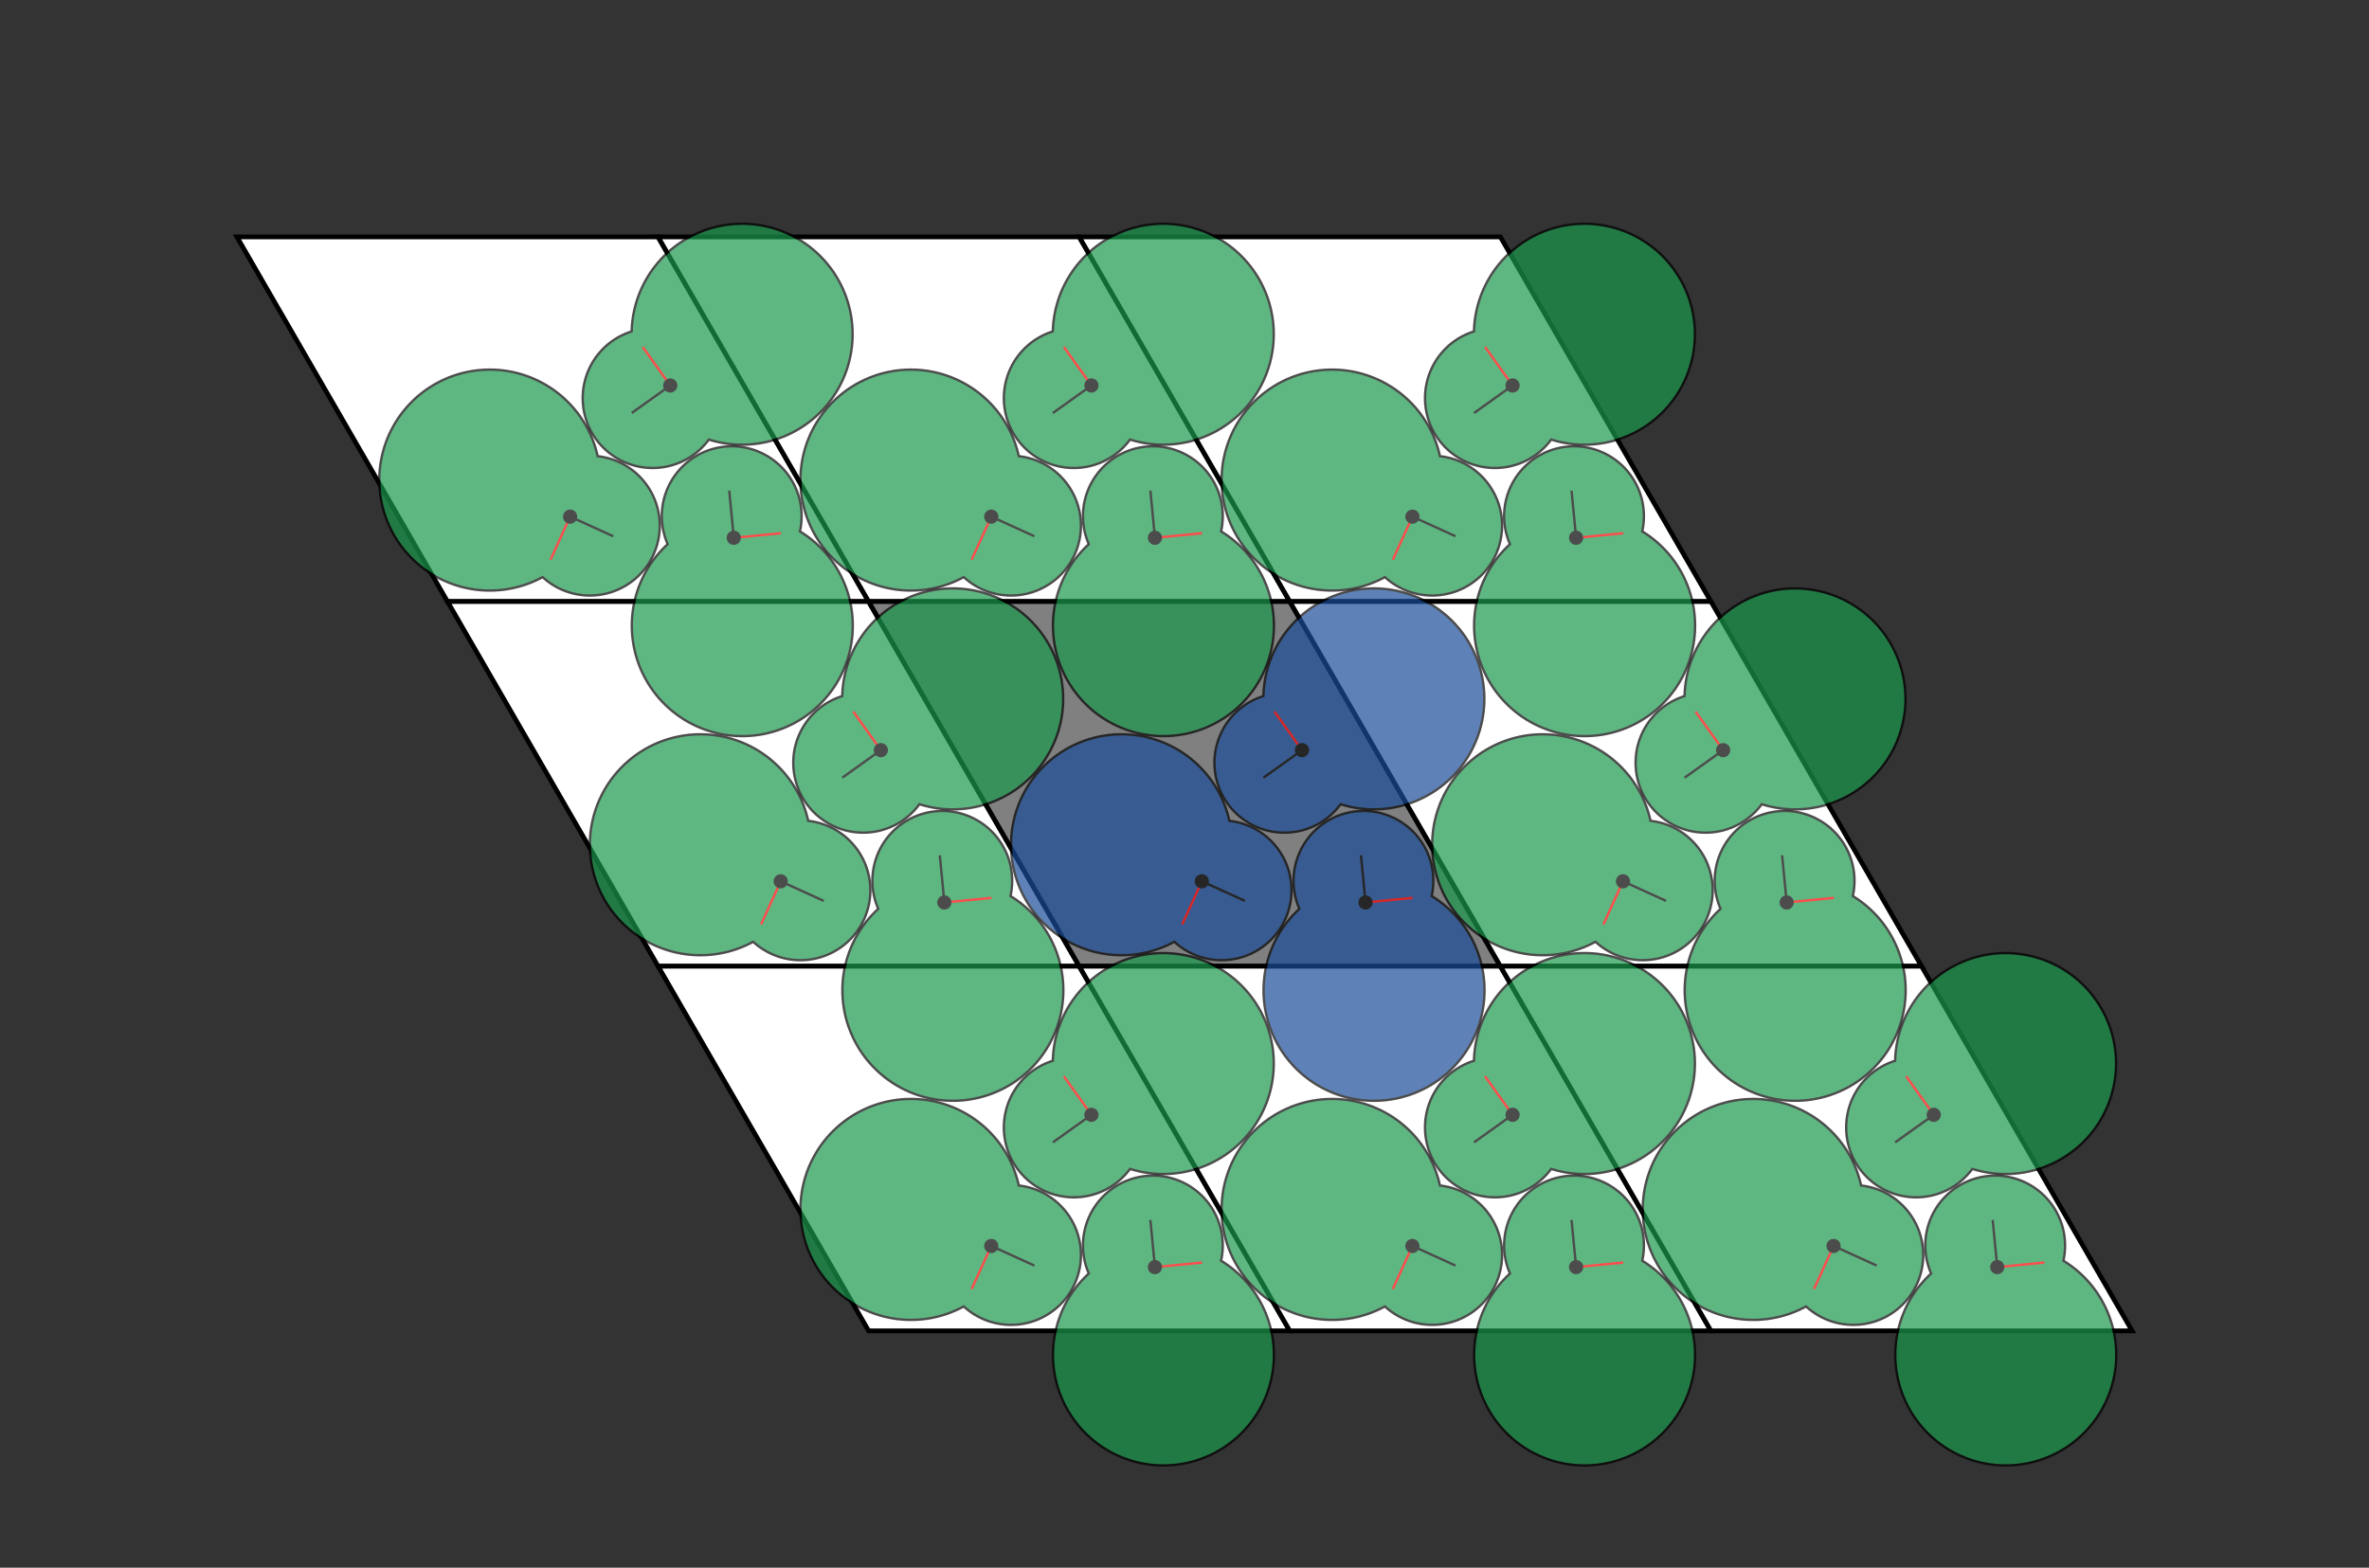 <?xml version="1.0" encoding="UTF-8" standalone="no"?>
<!DOCTYPE svg PUBLIC "-//W3C//DTD SVG 1.1//EN" "http://www.w3.org/Graphics/SVG/1.1/DTD/svg11.dtd">
<svg width="1000" height="661.88" version="1.1" xmlns="http://www.w3.org/2000/svg" xmlns:xlink="http://www.w3.org/1999/xlink">
<rect width="100%" height="100%" fill="#333333" stroke="none"/>
<defs>
<g id="cell" opacity="1.0" >
<polygon points="0,0 177.778,0 266.667,153.96 88.889,153.96" style="stroke:#000000;stroke-width:2"/>
</g>
<g id="shape" opacity="0.7" >
<polygon points="38.665,0 38.658,0.675 38.634,1.349 38.596,2.023 38.542,2.695 38.473,3.366 38.388,4.035 38.288,4.701 38.174,5.365 38.044,6.026 37.899,6.683 37.739,7.336 37.565,7.985 37.376,8.629 37.172,9.268 36.955,9.902 36.723,10.53 36.477,11.152 36.218,11.768 35.945,12.377 35.658,12.979 35.359,13.573 35.046,14.16 34.721,14.738 34.384,15.309 34.034,15.871 33.673,16.423 33.3,16.967 32.915,17.501 32.52,18.026 32.114,18.541 31.697,19.045 31.27,19.54 30.833,20.023 30.386,20.496 29.931,20.958 29.466,21.408 28.993,21.848 28.511,22.275 28.022,22.691 27.524,23.096 27.02,23.488 26.508,23.868 25.99,24.236 25.466,24.592 24.936,24.936 24.4,25.267 23.859,25.586 23.313,25.892 22.762,26.185 22.207,26.466 21.649,26.734 21.087,26.99 20.521,27.232 19.953,27.463 19.382,27.68 18.809,27.885 18.234,28.077 17.657,28.257 17.079,28.425 16.5,28.579 15.921,28.722 15.341,28.852 14.761,28.97 14.181,29.076 13.602,29.17 13.024,29.252 12.447,29.323 11.871,29.382 11.297,29.429 10.724,29.465 10.154,29.489 9.586,29.503 9.021,29.505 8.458,29.497 7.899,29.478 7.342,29.449 6.79,29.409 6.241,29.36 5.695,29.3 5.154,29.231 4.617,29.152 4.085,29.064 3.557,28.966 3.033,28.86 2.515,28.745 2.001,28.621 1.493,28.488 0.99,28.348 0.492,28.199 0,28.043 -0.501,28.698 -1.025,29.359 -1.574,30.025 -2.146,30.694 -2.744,31.366 -3.367,32.039 -4.017,32.713 -4.692,33.387 -5.394,34.058 -6.123,34.726 -6.879,35.39 -7.662,36.047 -8.472,36.698 -9.31,37.34 -10.175,37.972 -11.066,38.592 -11.985,39.2 -12.93,39.793 -13.901,40.371 -14.898,40.931 -15.92,41.473 -16.967,41.995 -18.039,42.496 -19.133,42.974 -20.251,43.429 -21.391,43.858 -22.552,44.26 -23.733,44.635 -24.933,44.981 -26.152,45.297 -27.389,45.582 -28.641,45.836 -29.909,46.056 -31.19,46.242 -32.485,46.393 -33.791,46.509 -35.107,46.588 -36.432,46.63 -37.764,46.635 -39.103,46.601 -40.446,46.528 -41.794,46.416 -43.143,46.265 -44.492,46.073 -45.841,45.841 -47.187,45.568 -48.53,45.255 -49.867,44.901 -51.198,44.506 -52.521,44.07 -53.833,43.593 -55.135,43.076 -56.424,42.519 -57.699,41.921 -58.958,41.283 -60.201,40.606 -61.425,39.89 -62.63,39.135 -63.813,38.343 -64.974,37.512 -66.11,36.646 -67.222,35.743 -68.308,34.804 -69.365,33.832 -70.394,32.825 -71.392,31.786 -72.36,30.715 -73.295,29.613 -74.196,28.481 -75.063,27.321 -75.894,26.132 -76.689,24.918 -77.446,23.678 -78.165,22.413 -78.844,21.126 -79.484,19.818 -80.083,18.489 -80.64,17.141 -81.155,15.775 -81.628,14.393 -82.057,12.997 -82.443,11.587 -82.784,10.165 -83.08,8.732 -83.332,7.291 -83.538,5.842 -83.698,4.386 -83.813,2.927 -83.882,1.464 -83.905,0 -83.882,-1.464 -83.813,-2.927 -83.698,-4.386 -83.538,-5.842 -83.332,-7.291 -83.08,-8.732 -82.784,-10.165 -82.443,-11.587 -82.057,-12.997 -81.628,-14.393 -81.155,-15.775 -80.64,-17.141 -80.083,-18.489 -79.484,-19.818 -78.844,-21.126 -78.165,-22.413 -77.446,-23.678 -76.689,-24.918 -75.894,-26.132 -75.063,-27.321 -74.196,-28.481 -73.295,-29.613 -72.36,-30.715 -71.392,-31.786 -70.394,-32.825 -69.365,-33.832 -68.308,-34.804 -67.222,-35.743 -66.11,-36.646 -64.974,-37.512 -63.813,-38.343 -62.63,-39.135 -61.425,-39.89 -60.201,-40.606 -58.958,-41.283 -57.699,-41.921 -56.424,-42.519 -55.135,-43.076 -53.833,-43.593 -52.521,-44.07 -51.198,-44.506 -49.867,-44.901 -48.53,-45.255 -47.187,-45.568 -45.841,-45.841 -44.492,-46.073 -43.143,-46.265 -41.794,-46.416 -40.446,-46.528 -39.103,-46.601 -37.764,-46.635 -36.432,-46.63 -35.107,-46.588 -33.791,-46.509 -32.485,-46.393 -31.19,-46.242 -29.909,-46.056 -28.641,-45.836 -27.389,-45.582 -26.152,-45.297 -24.933,-44.981 -23.733,-44.635 -22.552,-44.26 -21.391,-43.858 -20.251,-43.429 -19.133,-42.974 -18.039,-42.496 -16.967,-41.995 -15.92,-41.473 -14.898,-40.931 -13.901,-40.371 -12.93,-39.793 -11.985,-39.2 -11.066,-38.592 -10.175,-37.972 -9.31,-37.34 -8.472,-36.698 -7.662,-36.047 -6.879,-35.39 -6.123,-34.726 -5.394,-34.058 -4.692,-33.387 -4.017,-32.713 -3.367,-32.039 -2.744,-31.366 -2.146,-30.694 -1.574,-30.025 -1.025,-29.359 -0.501,-28.698 -0,-28.043 0.492,-28.199 0.99,-28.348 1.493,-28.488 2.001,-28.621 2.515,-28.745 3.033,-28.86 3.557,-28.966 4.085,-29.064 4.617,-29.152 5.154,-29.231 5.695,-29.3 6.241,-29.36 6.79,-29.409 7.342,-29.449 7.899,-29.478 8.458,-29.497 9.021,-29.505 9.586,-29.503 10.154,-29.489 10.724,-29.465 11.297,-29.429 11.871,-29.382 12.447,-29.323 13.024,-29.252 13.602,-29.17 14.181,-29.076 14.761,-28.97 15.341,-28.852 15.921,-28.722 16.5,-28.579 17.079,-28.425 17.657,-28.257 18.234,-28.077 18.809,-27.885 19.382,-27.68 19.953,-27.463 20.521,-27.232 21.087,-26.99 21.649,-26.734 22.207,-26.466 22.762,-26.185 23.313,-25.892 23.859,-25.586 24.4,-25.267 24.936,-24.936 25.466,-24.592 25.99,-24.236 26.508,-23.868 27.02,-23.488 27.524,-23.096 28.022,-22.691 28.511,-22.275 28.993,-21.848 29.466,-21.408 29.931,-20.958 30.386,-20.496 30.833,-20.023 31.27,-19.54 31.697,-19.045 32.114,-18.541 32.52,-18.026 32.915,-17.501 33.3,-16.967 33.673,-16.423 34.034,-15.871 34.384,-15.309 34.721,-14.738 35.046,-14.16 35.359,-13.573 35.658,-12.979 35.945,-12.377 36.218,-11.768 36.477,-11.152 36.723,-10.53 36.955,-9.902 37.172,-9.268 37.376,-8.629 37.565,-7.985 37.739,-7.336 37.899,-6.683 38.044,-6.026 38.174,-5.365 38.288,-4.701 38.388,-4.035 38.473,-3.366 38.542,-2.695 38.596,-2.023 38.634,-1.349 38.658,-0.675 " style="stroke:#000000;stroke-width:1"/>
<line x1="0" y1="0" x2="20" y2="0"  stroke="black" stroke-width="1"  />
<line x1="0" y1="0" x2="0" y2="20"  stroke="red" stroke-width="1"  />
<circle cx="0.0" cy="0.0" r="3.0" fill="black"  stroke="black" stroke-width="0" />
</g>
</defs>
<use xlink:href="#cell" transform="translate(100,100) scale(1)" style="fill:white"/>
<use xlink:href="#cell" transform="translate(188.889,253.96) scale(1)" style="fill:white"/>
<use xlink:href="#cell" transform="translate(277.778,407.92) scale(1)" style="fill:white"/>
<use xlink:href="#cell" transform="translate(277.778,100) scale(1)" style="fill:white"/>
<use xlink:href="#cell" transform="translate(366.667,253.96) scale(1)" style="fill:grey"/>
<use xlink:href="#cell" transform="translate(455.556,407.92) scale(1)" style="fill:white"/>
<use xlink:href="#cell" transform="translate(455.556,100) scale(1)" style="fill:white"/>
<use xlink:href="#cell" transform="translate(544.444,253.96) scale(1)" style="fill:white"/>
<use xlink:href="#cell" transform="translate(633.333,407.92) scale(1)" style="fill:white"/>
<use xlink:href="#shape" transform="translate(309.747,227.049) rotate(-95.528, 0, 0) scale(1 1)" style="fill:rgb(25,153,76)"/>
<use xlink:href="#shape" transform="translate(398.635,381.009) rotate(-95.528, 0, 0) scale(1 1)" style="fill:rgb(25,153,76)"/>
<use xlink:href="#shape" transform="translate(487.524,534.969) rotate(-95.528, 0, 0) scale(1 1)" style="fill:rgb(25,153,76)"/>
<use xlink:href="#shape" transform="translate(487.524,227.049) rotate(-95.528, 0, 0) scale(1 1)" style="fill:rgb(25,153,76)"/>
<use xlink:href="#shape" transform="translate(576.413,381.009) rotate(-95.528, 0, 0) scale(1 1)" style="fill:rgb(25,76,153)"/>
<use xlink:href="#shape" transform="translate(665.302,534.969) rotate(-95.528, 0, 0) scale(1 1)" style="fill:rgb(25,153,76)"/>
<use xlink:href="#shape" transform="translate(665.302,227.049) rotate(-95.528, 0, 0) scale(1 1)" style="fill:rgb(25,153,76)"/>
<use xlink:href="#shape" transform="translate(754.191,381.009) rotate(-95.528, 0, 0) scale(1 1)" style="fill:rgb(25,153,76)"/>
<use xlink:href="#shape" transform="translate(843.08,534.969) rotate(-95.528, 0, 0) scale(1 1)" style="fill:rgb(25,153,76)"/>
<use xlink:href="#shape" transform="translate(240.654,218.121) rotate(-335.528, 0, 0) scale(1 1)" style="fill:rgb(25,153,76)"/>
<use xlink:href="#shape" transform="translate(329.543,372.081) rotate(-335.528, 0, 0) scale(1 1)" style="fill:rgb(25,153,76)"/>
<use xlink:href="#shape" transform="translate(418.432,526.041) rotate(-335.528, 0, 0) scale(1 1)" style="fill:rgb(25,153,76)"/>
<use xlink:href="#shape" transform="translate(418.432,218.121) rotate(-335.528, 0, 0) scale(1 1)" style="fill:rgb(25,153,76)"/>
<use xlink:href="#shape" transform="translate(507.321,372.081) rotate(-335.528, 0, 0) scale(1 1)" style="fill:rgb(25,76,153)"/>
<use xlink:href="#shape" transform="translate(596.21,526.041) rotate(-335.528, 0, 0) scale(1 1)" style="fill:rgb(25,153,76)"/>
<use xlink:href="#shape" transform="translate(596.21,218.121) rotate(-335.528, 0, 0) scale(1 1)" style="fill:rgb(25,153,76)"/>
<use xlink:href="#shape" transform="translate(685.099,372.081) rotate(-335.528, 0, 0) scale(1 1)" style="fill:rgb(25,153,76)"/>
<use xlink:href="#shape" transform="translate(773.988,526.041) rotate(-335.528, 0, 0) scale(1 1)" style="fill:rgb(25,153,76)"/>
<use xlink:href="#shape" transform="translate(282.932,162.75) rotate(-215.528, 0, 0) scale(1 1)" style="fill:rgb(25,153,76)"/>
<use xlink:href="#shape" transform="translate(371.821,316.71) rotate(-215.528, 0, 0) scale(1 1)" style="fill:rgb(25,153,76)"/>
<use xlink:href="#shape" transform="translate(460.71,470.67) rotate(-215.528, 0, 0) scale(1 1)" style="fill:rgb(25,153,76)"/>
<use xlink:href="#shape" transform="translate(460.71,162.75) rotate(-215.528, 0, 0) scale(1 1)" style="fill:rgb(25,153,76)"/>
<use xlink:href="#shape" transform="translate(549.599,316.71) rotate(-215.528, 0, 0) scale(1 1)" style="fill:rgb(25,76,153)"/>
<use xlink:href="#shape" transform="translate(638.488,470.67) rotate(-215.528, 0, 0) scale(1 1)" style="fill:rgb(25,153,76)"/>
<use xlink:href="#shape" transform="translate(638.488,162.75) rotate(-215.528, 0, 0) scale(1 1)" style="fill:rgb(25,153,76)"/>
<use xlink:href="#shape" transform="translate(727.377,316.71) rotate(-215.528, 0, 0) scale(1 1)" style="fill:rgb(25,153,76)"/>
<use xlink:href="#shape" transform="translate(816.266,470.67) rotate(-215.528, 0, 0) scale(1 1)" style="fill:rgb(25,153,76)"/>
</svg>
<!--Copyright: Toby Hudson
1.047198 3.780203 0.767220 0.825208 1.667286 0 
cell 3.780203 3.780203 angle  60.00 packing 0.934481 (max 0.934481) rejection (32.725841%) -->
